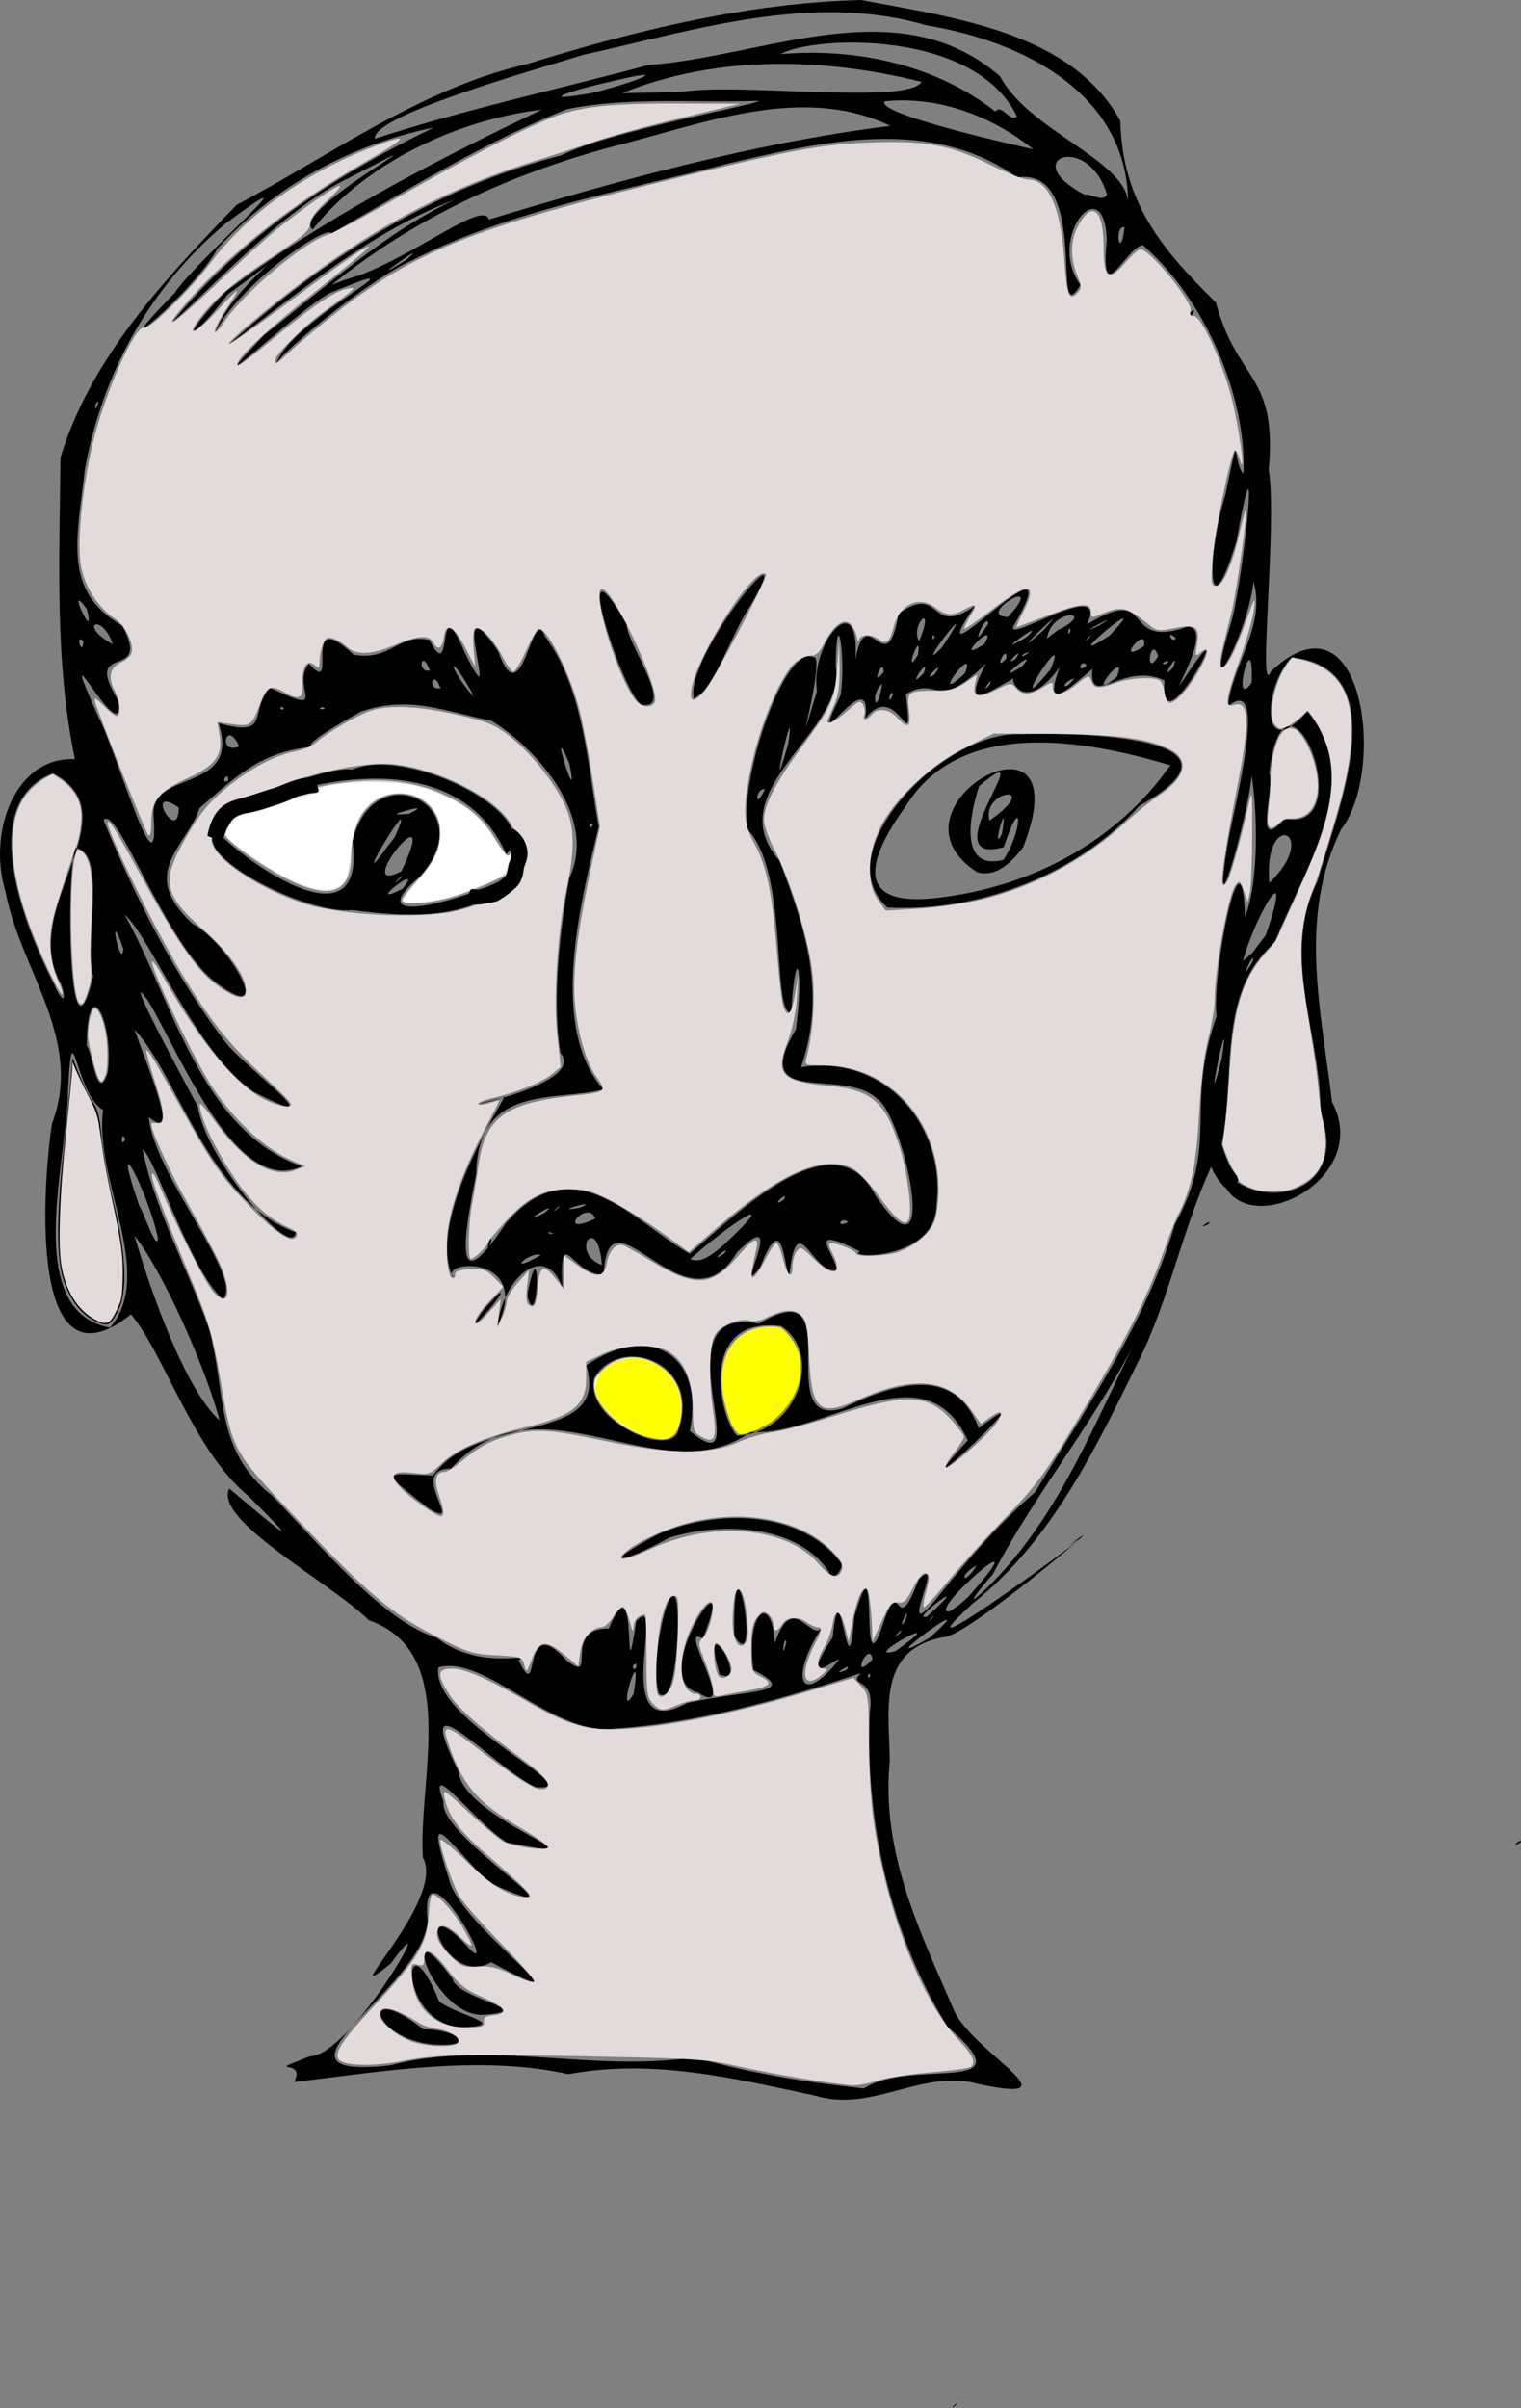 <?xml version="1.0" encoding="UTF-8" standalone="no"?>
<svg
   xmlns:dc="http://purl.org/dc/elements/1.1/"
   xmlns:cc="http://creativecommons.org/ns#"
   xmlns:rdf="http://www.w3.org/1999/02/22-rdf-syntax-ns#"
   xmlns:svg="http://www.w3.org/2000/svg"
   xmlns="http://www.w3.org/2000/svg"
   xmlns:sodipodi="http://sodipodi.sourceforge.net/DTD/sodipodi-0.dtd"
   xmlns:inkscape="http://www.inkscape.org/namespaces/inkscape"
   version="1.1"
   id="svg574"
   width="1148.45"
   height="1817.856"
   viewBox="0 0 1148.45 1817.856"
   sodipodi:docname="miller.svg"
   inkscape:version="1.0 (4035a4fb49, 2020-05-01)">
  <rect x="0" y="0" width="1148.45" height="1817.856" fill="#808080" stroke="none"/>
  <defs
     id="defs578" />
  <sodipodi:namedview
     fit-margin-bottom="0"
     fit-margin-right="0"
     fit-margin-left="0"
     fit-margin-top="0"
     inkscape:document-rotation="0"
     pagecolor="#ffffff"
     bordercolor="#666666"
     borderopacity="1"
     objecttolerance="10"
     gridtolerance="10"
     guidetolerance="10"
     inkscape:pageopacity="0"
     inkscape:pageshadow="2"
     inkscape:window-width="1080"
     inkscape:window-height="1826"
     id="namedview576"
     showgrid="false"
     inkscape:zoom="0.59003612"
     inkscape:cx="440.98129"
     inkscape:cy="1007.3229"
     inkscape:window-x="-11"
     inkscape:window-y="-11"
     inkscape:window-maximized="1"
     inkscape:current-layer="g582" />
  <g
     transform="translate(-198.308,-232.403)"
     inkscape:groupmode="layer"
     inkscape:label="Image"
     id="g582">
    <path
       id="path586"
       style="fill:#000000;stroke-width:1.333"
       d="m 916.794,2050.258 c 4.506,-5.409 6.304,-3.682 0,0 z M 813.905,1814.429 c -60.361,-12.905 -122.085,-28.18 -186.468,-16.25 -66.771,-14.898 -141.85,-1.791 -207.039,5.916 10.047,-18.984 -25.667,-4.63 11.792,-19.393 32.036,-0.361 103.229,-127.709 61.163,-70.025 -46.029,37.359 42.343,-48.017 24.239,-79.984 -3.682,-59.463 28.423,-155.11 -40.798,-179.189 -28.616,-28.463 -117.284,-75.103 -105.4,-99.437 32.813,27.553 61.99,52.813 14.733,5.927 -41.989,-34.454 -63.651,-107.427 -88.9,-137.388 -78.032,62.401 -66.655,-97.445 -59.753,-143.625 24.398,-64.351 -23.89,-115.936 -35.102,-175.855 -13.445,-44.212 7.081,-101.622 52.494,-99.671 -15.562,-74.774 -11.498,-152.069 -10.901,-227.715 23.05,-75.647 79.348,-135.399 133.045,-190.666 71.894,-37.937 138.779,-87.751 219.784,-106.47 81.657,-25.276 165.93,-45.97 251.683,-48.202 69.49,13.251 159.203,24.129 195.744,91.306 1.607,61.039 30.609,96.224 72.129,136.95 16.572,61.142 46.456,53.111 39.925,126.345 6.675,40.031 -8.715,176.367 1.75,152.144 70.188,-65.85 87.325,75.43 52.866,119.426 -32.541,66.269 -14.993,136.495 -6.827,205.588 33.733,64.195 -81.694,113.557 -85.087,46.694 22.299,37.998 100.468,27.413 76.374,-38.99 0.59,-58.222 -30.482,-117.771 -2.224,-174.204 13.605,-50.02 61.351,-160.628 -19.543,-169.047 -21.872,22.553 -23.979,81.435 11.811,40.779 44.831,52.344 -4.29,122.203 -24.582,174.442 -44.347,39.133 -28.809,98.99 -40.474,154.203 -25.871,48.306 -36.163,105.46 -58.679,154.243 -33.984,69.102 -67.215,141.677 -129.179,190.873 -73.562,67.006 122.68,-77.664 72.858,-43.788 45.656,-35.655 -67.479,61.201 -91.843,68.456 -53.724,8.23 -43.706,55.099 -43.357,93.973 -6.78,69.789 23.387,129.875 49.345,190.086 16.867,31.816 92.229,69.462 17.974,53.803 -42.412,-12.221 -80.093,21.869 -123.555,8.743 z m 36.621,-5.48 c 36.384,-23.434 125.461,6.591 63.204,-46.55 -43.683,-71.143 -62.216,-154.446 -58.667,-237.708 4.446,-27.639 -17.207,-18.392 -6.851,-29.278 -60.459,20.36 -125.949,38.166 -187.741,42.041 -45.614,4.441 -96.354,-56.129 -131.093,-46.359 -7.027,40.139 117.917,94.505 73.176,90.312 -33.961,-16.567 -95.569,-87.737 -58.158,-12.044 3.889,37.786 122.532,71.278 36.662,53.865 -23.544,-14.225 -61.626,-66.644 -47.844,-30.901 -4.748,27.258 120.358,99.346 34.602,61.361 -29.264,-27.333 -50.904,-65.38 -30.622,-3.122 8.149,36.593 117.126,108.986 32.13,63.118 -36.376,20.252 -61.517,-61.427 -15.532,-9.081 20.343,19.322 -38.612,-85.624 -32.639,-23.031 -1.034,51.021 -136.258,121.65 -28.385,109.953 76.019,-19.687 151.836,5.64 230.169,-6.143 41.769,12.265 85.944,19.106 127.589,23.566 z m -324.398,-33.106 c -48.547,-4.41 -56.152,-49.658 -8,-11.379 20.72,-1.193 44.621,13.326 8,11.379 z m 19.878,-13.058 c -47.925,-3.586 -43.966,-88.421 -16.17,-19.772 10.861,10.127 56.636,18.46 16.17,19.772 z m 16.58,-9.412 c -38.284,0.75 -64.517,-85.371 -22.567,-27.123 3.341,15.407 67.415,24.206 22.567,27.123 z m 154.247,-235.332 c 46.82,-10.389 86.167,-6.669 50.377,-25.003 -6.139,-46.687 14.535,-57.559 16.092,-20.162 13.78,-41.621 28.228,1.692 36.157,-12.666 -22.615,34.061 -18.836,57.362 4.14,34.516 28.344,-30.55 -30.835,26.029 3.435,-26.335 6,-60.355 11.439,51.339 16.331,-15.629 20.247,-70.177 2.336,64.459 22.122,4.205 13.215,-39.323 8.369,16.353 26.568,-32.399 21.776,-21.727 -19.981,55.533 14.739,12.881 25.318,-31.53 45.942,-54.976 73.193,-78.769 39.335,-65.285 83.74,-127.749 105.406,-201.995 34.083,-61.608 7.065,-87.489 31.505,-157.199 -3.956,-28.821 19.201,-152.096 21.489,-74.725 11.187,-29.508 8.967,-81.346 5.041,-106.766 -3.232,32.477 -32.236,134.691 -17.367,47.162 5.759,-29.39 29.991,-125.349 -0.712,-99.412 3.979,-32.983 28.968,-61.179 19.454,-94.255 -4.3,39.232 -40.175,106.079 -16.778,30.416 9.742,-35.235 22.271,-163.721 3.954,-61.268 -21.804,72.103 -23.174,13.571 -8.179,-35.645 11.416,-54.859 4.459,-24.735 13.406,-14.91 2.66,-58.046 -29.107,-131.803 -75.978,-172.656 -12.769,1.429 -32.503,50.51 -27.227,-3.748 -1.825,-54.57 -46.103,-1.632 -19.874,33.773 -23.317,39.259 8.589,-89.487 -47.818,-81.138 -64.921,-46.107 -145.347,-27.561 -216.849,-10.762 -80.876,21.146 -165.716,35.436 -240.503,73.617 -33.15,15.046 -95.168,66.716 -101.944,77.531 11.012,-33.475 123.34,-86.95 40.608,-53.218 -24.133,12.202 -107.997,93.026 -49.855,31.802 46.383,-36.017 90.133,-76.71 143.843,-102.15 -63.844,24.444 -116.492,69.315 -170.765,109.628 71.712,-65.207 156.275,-118.877 251.282,-143.01 35.668,-18.281 148.699,-38.401 149.204,-41.261 -47.931,1.697 -97.952,-3.216 -144.756,6.28 -62.227,24.666 -119.902,60.652 -177.979,93.893 -3.475,-7.696 -71.946,40.402 -87.965,75.431 11.655,-36.201 74.797,-76.509 9.66,-29.508 -29.701,39.02 -37.456,34.723 -1.461,-2.101 73.415,-55.086 155.841,-97.687 238.505,-137.277 -63.967,7.593 -133.075,40.241 -172.96,90.453 -18.342,-14.805 122.588,-88.266 27.809,-39.127 -49.868,23.228 -106.901,86.598 -133.962,109.309 52.111,-64.509 123.307,-111.346 197.616,-147.152 -62.851,12.861 -119.647,43.734 -163.23,91.257 -16.881,32.016 -93.265,95.474 -32.428,33.684 15.811,-24.691 115.297,-109.638 38.079,-52.152 -56.913,47.917 -92.311,112.168 -105.769,184.431 -6.427,55.24 -16.62,93.267 28.186,118.847 23.194,43.759 -32.093,9.94 -2.625,57.125 4.065,40.499 -51.888,-70.315 -15.529,11.491 12.757,23.31 46.636,141.529 41.738,74.673 -2.532,-35.332 66.277,-16.564 49.145,-69.703 40.231,11.198 22.439,-8.76 38.838,-26.799 46.711,22.552 14.887,-0.404 29.371,-18.173 23.623,27.113 -7.852,-45.642 33.811,-6.676 27.791,4.985 33.821,-16.391 57.083,-11.162 19.036,36.893 4.063,-43.567 26.621,9.224 30.963,62.85 -15.98,-62.034 25.412,-0.547 18.034,50.968 25.627,-37.157 35.11,-11.683 29.993,39.885 32.659,101.251 40.735,144.006 -14.786,60.47 -37.346,151.98 3.561,198.305 -36.861,9.374 -94.899,-4.417 -96.107,63.868 -8.906,45.116 -18.687,99.33 22.075,37.604 50.831,-60.528 98.284,-0.546 139.141,22.55 34.263,-28.652 109.327,-104.882 140.099,-44.207 50.997,74.231 21.189,-60.586 1.624,-72.645 -25.743,-24.703 -97.35,7.548 -61.561,-52.443 6.063,-41.519 0.221,-72.146 -3.584,-12.282 -15.2,-1.672 -1.391,-105.141 -32.581,-138.459 -7.538,-35.661 28.225,-145.052 51.213,-129.575 4.035,14.721 -19.052,91.022 0.897,24.934 -5.575,-35.833 32.566,-81.181 29.085,-24.093 8.711,-46.107 23.663,20.099 32.502,-34.45 33.57,-23.593 22.35,18.933 57.8,-5.961 -48.338,70.672 74.904,-65.369 30.443,13.012 -15.556,21.692 72.515,-37.957 54.072,1.037 52.739,-31.98 24.299,19.671 75.58,1.876 24.576,-0.77 -26.079,74.935 4.164,29.655 33.433,-47.523 -25.788,66.131 -21.208,10.862 -30.689,-15.031 -57.28,22.284 -54.439,-8.756 -18.919,15.674 -37.618,33.771 -24.719,-1.349 -27.78,38.46 -40.157,5.84 -33.168,7.481 -20.895,11.614 -42.045,26.987 -22.521,-10.074 -39.44,38.07 -34.622,8.173 -60.492,22.923 6.668,54.224 -6.381,-13.053 -30.545,18.47 5.781,-46.748 -46.783,40.396 -18.672,-17.642 4.184,-28.287 -3.016,-72.304 -3.742,-22.284 8.828,49.93 -89.467,93.594 -42.458,147.2 19.789,51.727 35.582,99.871 16.275,155.88 65.188,-9.851 109.317,46.031 102.279,103.47 0.034,43.113 -69.933,41.026 -57.691,35.649 -43.307,-21.741 -18.037,2.004 -17.718,14.248 -18.502,3.426 -29.619,-49.103 -35.651,3.061 -4.531,-3.913 -4.13,-51.379 -21.981,-5.566 -22.25,29.375 22.964,-51.6 -17.7,-10.891 -38.516,64.444 -97.454,-55.419 -100.488,16.641 -23.59,1.325 -33.387,-40.517 -31.276,9.417 -13.751,-35.504 -45.416,-5.331 -48.931,29.426 26.095,-54.824 -44.925,-50.069 -33.417,-36.334 -23.097,-45.843 47.962,-148.082 37.53,-135.963 -64.009,14.375 66.117,-8.189 43.386,-33.82 -6.704,-43.65 0.338,-96.418 6.656,-131.832 23.123,-49.142 -30.465,-102.566 -59.257,-119.271 -33.044,-6.043 -60.691,-19.529 -98.094,-6.617 -19.844,10.931 -44.383,25.768 -36.27,26.443 -37.877,3.791 -55.625,20.141 -85.509,46.434 -9.737,29.365 -47.138,48.508 -5.212,87.338 27.465,14.238 64.929,80.313 16.636,43.542 -37.96,-29.5 -73.301,-134.19 -83.897,-121.891 23.036,56.499 53.761,118.173 93.176,169.187 18.277,21.177 83.16,68.383 20.605,36.164 -43.595,-28.695 -77.955,-116.376 -97.771,-133.946 36.47,65.883 57.015,162.172 133.604,190.034 -48.78,22.836 -90.533,-81.888 -115.521,-124.291 -27.488,-38.868 48.057,99.077 37.063,79.151 6.352,41.044 71.9,116.825 73.895,94.824 -65.352,-22.933 -90.021,-120.337 -121.769,-152.966 12.112,33.958 34.394,85.725 10.877,66.086 3.531,42.883 72.47,121.998 55.867,137.52 -25.039,-22.395 -50.997,-106.625 -60.514,-113.294 8.528,47.995 49.674,121.593 52.714,147.055 9.301,38.693 3.411,82.2 45.048,114.397 36.997,38.086 83.619,94.811 124.124,107.305 33.014,25.405 72.118,10.543 62.075,16.939 16.902,36.758 0.931,-39.172 36.24,0.306 24.19,19.043 -4.391,-24.631 31.752,-24.164 23.377,-55.828 10.156,62.845 20.737,-5.537 24.325,-25.439 -22.096,94.842 38.116,61.816 z m -20.879,-6.828 c -9.551,-27.865 16.555,-123.633 13.971,-42.425 -1.007,9.991 -2.864,49.507 -13.971,42.425 z m 29.361,-1.181 c -40.809,-9.498 33.758,-116.069 3.651,-40.501 -20.73,-13.393 28.635,61.475 -3.651,40.501 z m 16.358,-13.612 c -16.18,-55.809 24.584,10.588 0,0 z m 11.024,-29.278 c -1.293,-94.032 21.371,35.218 0,0 z m 71.443,-48.324 c -24.424,-36.101 -81.425,-37.654 -120.679,-25.551 -35.921,20.062 -53.988,21.362 -8.225,-2.68 43.417,-18.926 106.591,-18.659 137.215,20.473 5.17,3.988 -6.719,18.133 -8.311,7.758 z M 522.01,1371.095 c -40.278,-31.134 -31.214,-25.872 3.389,-24.836 33.498,-48.265 134.254,-22.021 115.559,-83.202 48.048,-32.629 89.5,-8.641 78.248,49.59 54.396,45.027 -26.846,-96.828 52.155,-81.03 70.449,-42.117 7.798,79.927 62.813,64.117 35.415,-17.182 84.43,-35.555 103.11,14.822 61.165,-46.964 -69.702,76.004 -8.215,9.161 -32.821,-71.144 -107.694,-2.814 -163.915,-6.306 -68.97,48.801 -158.768,-46.949 -226.361,27.611 -34.079,0.254 12.186,47.69 -16.783,30.073 z m 232.748,-54.943 c 45.392,-1.626 66.003,-61.263 33.302,-82.758 -62.981,-7.91 -46.858,68.761 -33.302,82.758 z m -45.124,-1.724 c 20.756,-52.101 -41.859,-76.443 -62.648,-41.827 -7.72,30.719 52.993,59.138 62.648,41.827 z m -146.174,-93.457 10.95,-11.695 c 11.529,-7.819 -32.839,42.76 -10.95,11.695 z m 33.333,-12.917 c 10.476,-52.511 7.813,32.108 0,3.623 z M 464.127,919.383 c -34.497,3.644 -122.126,-41.287 -102.905,-60 26.493,27.164 113.522,87.289 103.291,8.298 15.531,-67.525 99.412,-26.521 50.446,26.749 -59.208,50.135 83.619,2.268 78.531,-10.688 -26.332,45.19 -84.676,41.438 -129.362,35.641 z m 38.161,-16.1 c 18.392,-22.678 -31.802,16.581 0,0 z m -2.161,-7.188 c 6.821,-9.536 -9.95,9.697 0,0 z m 1.269,-6.035 c 32.001,-67.163 -39.706,20.709 0,0 z m -5.152,-25.485 c 22.143,-48.6 -38.631,52.866 -5.369,6.886 z m -18.31,-2.176 c 43.986,-56.176 5.196,31.49 -7.855,18.363 l 3.307,-8.144 z m 29.228,-15.637 c 26.208,-13.166 -40.88,10.073 -9.144,0.581 z m 361.195,70.707 c -46.756,-41.686 41.982,-133.393 100.364,-130.777 45.945,-1.586 183.017,1.856 89.97,53.97 -46.672,51.867 -121.2,80.524 -190.335,76.807 z m 43.417,-8.022 c 67.92,-9.108 130.547,-42.815 170.215,-99.352 -64.121,-19.173 -158.605,-36.583 -200.106,31.411 -29.962,41.275 -39.618,78.236 29.891,67.941 z m 24.352,-18.613 c -77.212,-49.627 80.854,-136.682 34.745,-18.945 -7.994,10.562 -19.826,23.237 -34.745,18.945 z m 19.849,-9.348 c 14.845,-22.558 14.667,-53.133 0.179,-9.559 -56.913,15.636 31.549,-88.729 -18.565,-46.069 -6.12,18.243 -16.828,64.485 18.386,55.628 z m -1.243,-19.391 c 5.99,-34.572 -8.756,17.275 0,0 z m -9.222,-10.232 c 41.147,-29.277 -6.731,-23.082 0,0 z m -364.97,25.232 c -34.724,-77.794 -135.596,-61.526 -199.518,-34.481 -66.722,25.236 55.42,-33.621 83.224,-29.232 42.719,-18.589 148.141,35.991 116.294,63.712 z M 683.058,764.455 c -13.731,-4.899 -56.909,-139.09 -11.556,-61.026 -1.061,12.787 37.005,64.734 11.556,61.026 z m 39.069,-4.907 c -6.509,-33.498 83.163,-139.558 42.676,-69.66 -13.799,19.235 -26.948,63.914 -42.676,69.66 z M 1096.794,468.762 c 6.25,-7.585 1.03,6.531 0,0 z M 676.794,1510.929 c 7.225,-46.941 -14.472,24.788 0,0 z m 178.667,-13.5 c -1.612,-4.875 -3.289,4.75 0,0 z m -17.922,-4.624 c 5.832,-7.004 -15.025,6.843 0,0 z m -158.935,-4.62 c -6.126,2.196 1.135,8.247 0,0 z m 178.456,-3.141 c -2.008,-15.73 -17.925,18.801 0,0 z m 17.14,-6.084 c 49.118,-34.616 -28.756,7.566 0,0 z m -82.17,-6.865 c -1.572,-7.665 -4.351,17.883 0,0 z m 108.098,-3.362 c 47.697,-42.319 -52.583,30.842 0,0 z m -22.615,-3.362 c 5.375,-8.221 -9.19,8.428 0,0 z m 4.691,-10.145 c 4.283,-15.625 -8.378,12.985 0,0 z m 16.168,-2.634 c 39.919,-36.117 -15.912,5.356 0,0 z m 3.926,1.169 c 4.331,-6.627 -7.585,8.418 0,0 z m 26.932,-15.667 c 59.115,-66.681 -33.29,13.159 -13.973,10.789 l 7.186,-4.87 z m 14.123,-6.822 c 56.141,-54.673 83.008,-129.438 118.029,-197.845 -31.7,66.506 -79.786,123.025 -113.523,187.571 -2.327,2.165 -27.927,32.536 -4.507,10.273 z m -7.623,-17.178 c -14.277,7.723 -10.322,16.707 0,0 z M 364.206,1304.714 c -12.513,-45.297 -44.322,-114.466 -64.441,-139.68 13.138,44.967 39.042,117.091 64.441,139.68 z m -82.757,-70.087 c 34.785,-41.034 -12.292,-111.264 -5.306,-164.352 -21.526,-12.292 -23.097,-80.603 -26.512,-14.084 -0.109,50.783 -35.098,166.295 31.818,178.436 z m 371.344,-47.258 c -3.032,-40.653 -25.253,-9.672 0,0 z m -46,-7.601 c -9.327,-3.064 -27.837,16.035 0,0 z m 136.719,-6.454 c 51.014,-47.496 2.052,-14.333 -24.052,9.621 9.036,3.718 17.868,-4.852 24.052,-9.621 z m 1.338,5.67 c 7.385,-9.075 -13.989,8.505 0,0 z m -175.675,-9.177 c 0.835,-10.341 -6.092,14.159 0,0 z M 317.577,1167.095 c -7.403,-35.301 -37.246,-91.695 -14.083,-24.39 1.723,1.07 13.59,35.876 14.083,24.39 z m 298.217,-3.883 c -7.342,-2.164 -1.333,2.334 0,0 z m 223,-8.45 c -6.54,-4.361 -9.199,5.554 0,0 z m -191,-2.466 c -5.988,-15.65 -31.085,14.876 0,0 z m -38.333,-4.381 c 14.764,-12.086 -25.625,12.664 0,0 z m 10.17,-3.485 c 4.978,-6.088 -8.98,7.244 0,0 z m 16.497,-0.333 c 17.79,-7.846 -25.385,4.669 0,0 z m 154.027,-6.032 c 4.421,-8.795 -12.035,7.905 0,0 z m -497.36,-45.222 c -2.369,-9.05 -4.122,7.208 0,0 z m -13.164,-50.831 c 5.088,-37.643 -15.454,-78.724 -15.83,-20.25 4.615,5.107 7.735,44.478 15.83,20.25 z m 841.17,-10.312 c 8.089,-53.71 -15.762,60.578 0,0 z M 268.621,969.404 c -6.779,-27.185 10.75,-92.184 -13.003,-96.975 -7.549,10.529 -6.331,178.406 13.003,96.975 z m -24.006,6.228 c -33.781,-57.623 55.265,-127.764 -6.489,-159.488 -58.905,23.336 -20.461,117.412 1.335,159.882 1.84,5.817 11.037,19.147 5.155,-0.395 z M 1144.042,958.531 c 3.669,-12.977 -12.864,21.021 0,0 z m 10.063,-20.328 c 22.062,-64.964 -8.271,-14.738 -17.312,19.779 l 7.262,-6.474 z m -862.648,10.55 c -12.86,-37.036 -1.64,17.613 0,0 z M 1156.708,898.93 c 39.623,-38.264 -4.658,-56.885 0,0 z m 11.608,-48.496 c 58.893,11.442 -0.11,-134.725 -11.629,-34.491 4.387,11.386 -12.82,62.435 11.629,34.491 z m -522.189,4.171 c -4.627,-2.299 -2.2,6.225 0,0 z m -312.851,-12.603 c -27.379,-18.665 0.106,29.033 0,0 z m 442.586,-13.573 c -6.771,-2.543 -8.533,17.607 0,0 z m -405.383,-6.464 c 1.177,-9.075 -6.961,2.691 0,0 z M 628.239,808.755 c -17.574,-41.194 8.423,42.3 0,0 z m 165.21,-14.808 c 6.859,-46.1 -17.357,61.233 0,0 z m -414.519,1.928 c -10.003,-21.881 -16.49,6.88 0,0 z m 33.864,-28.367 c -3.111,-4.58 -3.841,2.541 0,0 z m 30.667,0.064 c -0.608,-3.58 -7.885,1.195 0,0 z m 420.986,-18.935 c -9.53,6.847 -4.614,27.798 0,0 z m 8.305,7.629 c -2.331,-4.748 -5.258,12.005 0,0 z m -318.537,-1.837 c -18.665,-32.781 -17.4,-17.537 1.751,3.922 z m 589.173,-6.667 c 1.879,-48.146 -16.342,23.024 0,0 z m -612.458,4.115 c -5.871,-15.821 -10.631,2.402 0,0 z m 460.688,-14.314 c 16.089,-38.821 -37.758,45.999 0,0 z m -46.156,11.866 c 4.231,-9.568 -8.835,9.848 0,0 z m 64.134,-4.977 c -10.665,3.066 -8.901,11.66 0,0 z m -82.606,-3.847 c 9.513,-25.434 -29.626,27.485 0,0 z m 114.677,2.754 c 9.129,-24.063 -26.455,21.487 0,0 z m -145.82,-2.934 c 5.643,-15.871 -15.476,16.52 0,0 z m -30.306,-0.573 c -0.218,-13.146 -10.6,13.546 0,0 z m 38.18,1.911 c 10.682,-14.857 -11.262,7.111 0,0 z m -380.836,-3.142 c -6.212,-17.408 -10.233,2.012 0,0 z m 447.108,-3.238 c 15.436,-17.789 -27.008,17.444 0,0 z m 114.104,0.779 c 6.343,-16.438 -12.09,13.988 0,0 z m -65.299,-1.399 c -4.595,-6.345 -7.955,7.611 0,0 z m 61.454,-3.657 c -9.555,2.95 0.836,3.958 0,0 z m -122.081,-1.751 c 0.548,-11.844 -10.651,12.049 0,0 z m 114.606,-1.627 c -5.605,-17.424 -10.76,18.188 0,0 z m -181.277,-1.1 c 3.153,-22.446 -12.151,20.3 0,0 z m 73.525,3.261 c 8.391,-12.127 -10.905,7.212 0,0 z m -55.371,-8.856 c 33.215,-50.411 -25.95,26.592 0,0 z m 65.809,3.636 c -6.982,1.185 -7.296,6.407 0,0 z m 86.6,-4.479 c 3.09,-17.886 -23.532,15.622 0,0 z m -120.331,-1.68 c 11.587,-21.23 -27.196,17.411 0,0 z m -680.491,-1.845 c -6.369,-7.331 -1.074,12.758 0,0 z m 774.812,-4.473 c 38.644,-40.309 -45.571,29.967 0,0 z m -752.59,6.516 c -8.362,-24.615 -27.001,-14.623 0,0 z m 690.063,-5.47 c 17.935,-16.902 -31.727,19.211 0,0 z m -81.228,3.17 c 13.013,-31.384 -7.284,-12.185 0,0 z m 93.215,-7.646 c 28.469,-30.713 -35.009,30.991 0,0 z m 35.454,5 c 4.978,-6.088 -8.98,7.244 0,0 z m 65.163,0.333 c -8.421,-7.487 -2.279,5.6 0,0 z m -182,-0.667 c -1.612,-4.875 -3.288,4.75 0,0 z m 92.926,-5.337 c 30.512,-14.779 -4.631,-17.156 -8.248,6.273 z m -52.549,-4.821 c -0.713,-10.53 -16.779,26.337 0,0 z m 62.105,5.492 c -1.154,-7.043 -3.165,6.996 0,0 z m 21.614,-4.127 c 21.565,-13.325 -23.224,10.914 0,0 z M 263.865,692.26 c -17.387,-24.212 7.58,29.227 0,0 z m 695.453,5.908 c 31.629,-34.279 -26.041,-0.867 0,0 z M 272.68,535.429 c -3.762,0.579 -2.773,11.565 0,0 z M 469.93,440.131 c 44.332,-16.743 93.789,-56.722 97.53,-42.019 99.335,-29.922 199.857,-57.737 303.086,-70.684 -67.203,-32.24 -142.941,-0.923 -210.586,15.874 -76.774,20.75 -148.951,53.699 -211.167,104.143 l 9,-3.438 z m 35.53,-11.963 c 21.584,-18.23 -39.916,25.712 0,0 z m 541.941,-24.264 c -8.578,-1.448 -3.132,27.519 0,0 z m 2.725,-19.915 c -1.687,-82.102 -80.75,-120.737 -152,-132.388 -86.416,-25.432 -175.096,3.622 -259.59,22.269 -44.749,13.651 -159.712,46.386 -157.14,63.268 67.653,-22.119 137.773,-37.192 206.743,-55.697 87.265,-6.129 188.405,-57.98 265.179,8.468 21.914,41.058 92.252,62.159 96.808,94.081 z m -16.012,-4.894 c -14.338,-47.386 -68.658,-26.751 -16.733,0.376 3.058,-1.582 14.343,6.239 16.733,-0.376 z m -55.569,-33.953 c -30.904,-24.883 -71.381,-40.48 -112.225,-36.272 -7.657,9.998 109,35.306 112.225,36.272 z m -12.418,-24.884 c -31.717,-65.903 -153.979,-60.986 -178.269,-47.015 61.674,-5.123 119.687,10.204 162.063,43.373 4.558,-6.307 11.595,8.929 16.206,3.641 z M 644.794,302.717 c 33.589,-8.09 66,-21.39 11.866,-8.045 -22.942,4.863 -58.031,16.027 -11.866,8.045 z m 78,-2.098 c 48.924,-3.888 161.457,9.935 171.409,-6.391 -73.552,-18.428 -154.939,-20.436 -226.075,8.485 18.226,-0.485 36.521,-0.038 54.667,-2.094 z M 1342.238,1625.051 c 5.706,-6.255 6.339,-1.061 0,0 z m -236.111,-466.862 c 7.296,-6.407 6.983,-1.185 0,0 z" />
    <path
       style="fill:#e3dbdb;stroke-width:2.397"
       d="m 841.04,1806.552 c -18.332,-1.668 -59.978,-8.635 -83.889,-14.034 -23.696,-5.351 -33.644,-6.104 -98.27,-7.445 -108.894,-2.26 -131.57,-1.835 -155.333,2.91 -23.053,4.603 -46.396,4.028 -49.642,-1.223 -3.18,-5.145 3.023,-14.422 26.649,-39.853 33.874,-36.462 40.243,-47.161 41.493,-69.701 0.388,-6.987 1.414,-13.412 2.281,-14.279 2.514,-2.514 15.765,11.376 23.316,24.439 9.175,15.872 8.765,17.551 -1.784,7.306 -10.657,-10.35 -17.609,-11.23 -17.609,-2.23 0,4.118 3.275,9.55 9.53,15.804 8.886,8.886 10.32,9.474 21.224,8.706 9.127,-0.643 14.922,0.717 26.395,6.195 8.085,3.86 15.429,6.29 16.32,5.399 0.891,-0.891 -10.197,-13.756 -24.64,-28.59 -14.443,-14.834 -28.612,-30.826 -31.488,-35.538 -5.238,-8.583 -14.855,-36.257 -14.913,-42.911 -0.017,-1.948 8.867,5.182 19.743,15.844 19.341,18.962 33.349,27.317 45.588,27.19 5.894,-0.061 1.076,-5.134 -32.674,-34.4 -18.025,-15.63 -26.595,-27.303 -29.17,-39.73 -1.698,-8.193 -1.52,-8.093 18.356,10.41 11.039,10.275 22.768,20.089 26.065,21.808 7.982,4.161 33.553,7.338 33.553,4.168 0,-1.32 -9.752,-8.124 -21.671,-15.12 -32.998,-19.369 -44.271,-33.202 -55.024,-67.52 -3.031,-9.672 1.874,-8.53 18.362,4.277 29.79,23.139 47.324,34.671 52.717,34.671 10.256,0 6.111,-7.934 -10.622,-20.33 -33.821,-25.056 -51.737,-40.786 -58.376,-51.254 -9.637,-15.196 -9.172,-19.495 2.11,-19.493 9.696,0 26.47,7.356 56.925,24.956 28.596,16.526 42.257,20.971 64.015,20.829 34.226,-0.224 89.901,-11.05 150.12,-29.192 l 31.976,-9.633 5.774,6.23 c 5.551,5.99 5.776,7.588 5.818,41.46 0.024,19.376 1.634,46.414 3.577,60.084 9.564,67.287 35.942,135.58 63.712,164.95 11.645,12.316 14.17,18.146 9.19,21.224 -1.415,0.874 -15.166,2.644 -30.56,3.932 -15.393,1.288 -33.38,4.142 -39.972,6.341 -6.591,2.199 -15.22,3.704 -19.175,3.345 z m -296.982,-32.066 c 2.331,-3.771 -5.251,-8.878 -15.621,-10.521 -4.714,-0.747 -10.19,-2.367 -12.167,-3.601 -20.186,-12.593 -31.159,-15.124 -31.159,-7.189 0,5.931 13.885,17.211 25.714,20.89 11.828,3.679 31.068,3.922 33.233,0.42 z m 19.654,-15.815 c -0.531,-3.164 1.209,-4.379 7.085,-4.946 12.211,-1.177 9.232,-6.306 -7.89,-13.583 -12.934,-5.497 -17.575,-9.128 -26.505,-20.733 -11.517,-14.967 -17.736,-17.878 -17.736,-8.301 0,4.715 -0.937,5.523 -5.134,4.425 -4.868,-1.273 -5.072,-0.693 -3.93,11.189 2.162,22.498 17.52,36.142 40.682,36.142 12.129,0 14.032,-0.594 13.427,-4.194 z"
       id="path598" />
    <path
       style="fill:#e3dbdb;stroke-width:2.397"
       d="m 691.238,1518.389 c -4.302,-4.302 -4.794,-7.989 -4.794,-35.952 0,-17.137 -0.451,-31.159 -1.002,-31.159 -4.82,0 -8.618,4 -8.778,9.245 -0.141,4.647 -0.94,3.461 -2.996,-4.451 -1.542,-5.932 -3.859,-10.786 -5.15,-10.786 -1.291,0 -4.527,3.464 -7.19,7.697 -2.664,4.234 -6.611,7.739 -8.772,7.79 -7.662,0.18 -14.779,8.6 -16.232,19.204 l -1.411,10.291 -10.555,-8.828 c -13.736,-11.488 -19.246,-10.725 -24.504,3.393 -3.838,10.304 -4.089,10.504 -5.638,4.485 -1.554,-6.038 -2.437,-6.344 -21.208,-7.353 -18.153,-0.976 -21.538,-2.053 -46.238,-14.716 -33.295,-17.07 -50.084,-31.286 -104.276,-88.296 -48.98,-51.527 -48.529,-50.7 -58.037,-106.438 -5.016,-29.403 -8.452,-41.707 -18.411,-65.913 -24.775,-60.219 -33.771,-84.136 -33.048,-87.854 0.407,-2.094 3.329,2.57 6.493,10.365 10.473,25.802 33.706,71.588 39.795,78.426 12.173,13.67 14.637,-0.982 3.953,-23.508 -3.751,-7.91 -14.087,-27.166 -22.969,-42.792 -13.269,-23.346 -27.73,-54.86 -27.73,-60.431 0,-0.687 1.887,-0.932 4.194,-0.544 6.699,1.125 6.277,-7.332 -1.585,-31.779 -3.968,-12.339 -6.841,-22.808 -6.384,-23.264 1.066,-1.066 6.417,7.834 27.694,46.064 21.982,39.496 28.222,48.471 48.672,70 17.564,18.49 31.146,28.515 35.221,25.996 4.079,-2.521 2.771,-5.102 -4.151,-8.193 -13.688,-6.113 -25.005,-15.806 -36.396,-31.172 -13.414,-18.094 -27.685,-45.362 -30.216,-57.734 -1.539,-7.52 -0.189,-6.331 13.029,11.473 21.211,28.571 42.173,40.626 59.001,33.931 l 7.166,-2.851 -8.335,-3.53 c -21.5,-9.105 -43.278,-28.83 -61.609,-55.801 -12.771,-18.789 -48.089,-92.488 -45.543,-95.034 0.618,-0.618 4.657,5.143 8.976,12.801 27.2,48.228 55.635,82.121 77.046,91.839 10.957,4.973 18.679,6.095 18.679,2.715 0,-1.133 -9.847,-11.061 -21.883,-22.061 -24.381,-22.283 -40.089,-42.175 -61.392,-77.743 -21.499,-35.894 -57.679,-110.312 -54.956,-113.036 1.44,-1.44 6.815,7.388 28.111,46.169 30.023,54.672 44.276,73.145 64.507,83.607 9.287,4.802 12.951,2.711 11.137,-6.358 -2.117,-10.586 -14.104,-26.499 -31.608,-41.962 -30.375,-26.834 -32.204,-36.804 -12.889,-70.27 9.871,-17.103 16.448,-25.214 29.047,-35.819 18.188,-15.31 37.46,-25.672 53.226,-28.617 5.775,-1.079 12.708,-4.013 15.407,-6.52 7.14,-6.633 30.116,-20.164 40.576,-23.897 13.914,-4.965 36.719,-4.03 66.124,2.709 23.318,5.344 28.5,7.474 39.974,16.428 17.182,13.408 36.716,38.718 43.206,55.982 5.783,15.383 5.526,31.509 -0.983,61.665 -6.354,29.437 -9.505,81.491 -6.546,108.113 l 2.636,23.712 -6.573,5.411 c -7.304,6.012 -26.759,13.897 -44.253,17.935 -6.3,1.454 -11.455,3.462 -11.455,4.462 0,1 3.498,0.815 7.774,-0.412 4.276,-1.226 7.969,-2.229 8.207,-2.229 0.238,0 -4.936,10.199 -11.498,22.664 -16.004,30.399 -26.147,59.002 -27.764,78.29 -1.449,17.279 0.577,33.268 4.215,33.268 1.259,0 2.019,-1.348 1.689,-2.996 -0.397,-1.985 3.259,-3.243 10.837,-3.729 9.955,-0.638 12.345,0.176 18.456,6.287 l 7.02,7.02 -10.666,11.132 c -5.866,6.122 -10.622,13 -10.568,15.284 0.069,2.916 2.953,0.995 9.682,-6.449 l 9.584,-10.601 -1.31,10.601 -1.31,10.601 3.504,-7.191 c 1.927,-3.955 3.553,-9.438 3.612,-12.184 0.059,-2.746 3.884,-9.218 8.498,-14.381 l 8.39,-9.387 -1.468,12.276 c -0.989,8.267 -0.546,12.846 1.356,14.022 4.337,2.68 5.613,-0.01 6.8,-14.317 1.283,-15.469 4.519,-16.763 13.482,-5.39 l 6.139,7.79 0.027,-12.791 0.027,-12.791 10.059,7.398 c 13.725,10.093 20.11,9.829 22.125,-0.914 1.913,-10.197 7.271,-15.997 12.825,-13.881 2.269,0.864 12.456,6.625 22.638,12.802 31.107,18.871 44.208,18.056 62.981,-3.917 12.409,-14.525 16.922,-16.518 14.643,-6.466 -4.215,18.593 -4.578,22.898 -1.79,21.175 1.549,-0.957 5.511,-7.057 8.803,-13.555 3.293,-6.498 6.94,-11.815 8.104,-11.815 1.165,0 3.411,5.393 4.992,11.984 3.129,13.044 7.19,16.01 7.19,5.252 0,-3.703 1.4,-8.647 3.111,-10.988 2.878,-3.936 3.847,-3.52 12.901,5.534 14.749,14.749 22.577,12.094 13.887,-4.711 -2.632,-5.09 -2.848,-7.072 -0.769,-7.072 4.94,0 18.807,5.657 18.807,7.672 0,2.875 22.093,2.304 31.4,-0.812 12.14,-4.064 23.809,-13.661 27.576,-22.678 1.837,-4.398 3.341,-15.467 3.341,-24.598 0,-52.62 -37.401,-93.389 -85.966,-93.706 -14.641,-0.096 -15.2,-0.318 -13.796,-5.493 5.213,-19.209 6.945,-47.821 4.118,-68.029 -3.586,-25.633 -16.997,-68.181 -28.071,-89.054 -4.461,-8.408 -8.1,-18.703 -8.087,-22.878 0.034,-11.073 9.053,-28.517 28.088,-54.329 23.166,-31.413 25.333,-36.202 27.119,-59.921 l 1.534,-20.373 0.327,19.175 c 0.248,14.51 -0.826,21.716 -4.414,29.623 -2.608,5.747 -4.741,10.87 -4.741,11.385 0,3.207 6.755,-0.277 15.027,-7.75 8.479,-7.66 9.883,-8.21 11.876,-4.648 1.243,2.221 1.665,5.591 0.937,7.489 -1.736,4.524 1.918,4.43 5.716,-0.145 4.472,-5.388 12.844,-4.341 19.175,2.397 8.351,8.889 10.437,7.527 8.86,-5.788 -1.643,-13.875 -0.681,-14.585 19.764,-14.585 10.862,0 15.777,-1.307 22.779,-6.059 l 8.929,-6.059 -1.544,7.029 c -2.204,10.037 1.969,11.266 15.508,4.565 11.234,-5.56 11.826,-5.615 15.409,-1.431 4.798,5.603 10.265,5.489 19.951,-0.416 7.767,-4.736 7.79,-4.736 7.79,0.01 0,7.012 7.411,5.964 18.144,-2.565 8.92,-7.089 9.274,-7.166 11.038,-2.397 2.173,5.874 5.259,6.093 18.755,1.332 10.764,-3.798 28.07,-4.725 32.74,-1.753 1.529,0.973 3.147,4.918 3.595,8.767 0.449,3.849 2.147,7.435 3.775,7.97 3.951,1.297 15.45,-11.576 23.42,-26.22 6.692,-12.296 6.585,-17.009 -0.259,-11.329 -3.601,2.989 -3.809,2.412 -2.313,-6.438 2.247,-13.299 -0.967,-15.58 -17.21,-12.209 -11.52,2.391 -13.132,2.166 -19.175,-2.668 -17.85,-14.283 -20.348,-14.695 -39.553,-6.524 -3.232,1.375 -4.194,0.626 -4.194,-3.266 0,-7.37 -8.268,-6.555 -33.886,3.339 -11.947,4.614 -22.006,8.389 -22.353,8.389 -0.348,0 1.918,-5.036 5.034,-11.192 11.547,-22.808 4.33,-23.48 -23.404,-2.178 -11.022,8.466 -20.438,14.994 -20.925,14.507 -0.487,-0.487 1.483,-4.717 4.377,-9.4 5.679,-9.189 4.643,-10.27 -4.716,-4.92 -8.274,4.73 -13.782,4.414 -20.917,-1.198 -12.314,-9.686 -27.121,-3.573 -31.797,13.128 -3.713,13.261 -5.395,14.534 -12.792,9.687 -5.915,-3.876 -13.374,-2.795 -13.872,2.009 -0.156,1.507 -0.965,-0.381 -1.798,-4.195 -0.833,-3.814 -3.338,-8.083 -5.568,-9.487 -5.099,-3.21 -12.411,2.873 -19.019,15.822 -3.472,6.802 -6.059,8.988 -10.64,8.988 -3.329,0 -8.612,2.56 -11.742,5.689 -11.763,11.763 -27.279,50.211 -33.503,83.019 -5.483,28.903 -4.895,37.723 3.555,53.324 9.091,16.785 13.228,36.607 16.772,80.373 1.526,18.84 3.536,37.105 4.468,40.59 3.009,11.25 6.653,8.486 9.293,-7.05 l 2.56,-15.065 -1.213,17.976 c -0.724,10.728 -3.552,23.947 -7.014,32.783 -9.561,24.402 -4.484,29.763 31.29,33.04 32.646,2.99 42.914,12.133 53.941,48.027 5.46,17.774 8.918,46.127 6.419,52.639 -2.403,6.263 -9.307,0.901 -22.893,-17.778 -6.693,-9.202 -15.365,-18.384 -19.27,-20.403 -21.931,-11.341 -55.085,3.119 -103.399,45.094 l -20.56,17.863 -20.186,-14.573 c -11.102,-8.015 -28.063,-18.692 -37.692,-23.727 -14.742,-7.71 -19.826,-9.155 -32.2,-9.155 -19.462,0 -31.381,5.998 -48.303,24.309 -7.394,8.001 -13.444,15.324 -13.444,16.273 0,2.142 -10.492,12.148 -12.738,12.148 -2.496,0 -1.963,-26.436 0.826,-41.018 1.358,-7.101 3.543,-20.413 4.855,-29.582 5.265,-36.796 20.16,-47.434 74.168,-52.97 21.706,-2.225 22.85,-3.193 15.518,-13.132 -7.972,-10.805 -14.583,-32.655 -16.692,-55.168 -2.105,-22.46 1.299,-52.672 11.159,-99.049 l 7.581,-35.658 -5.327,-34.615 c -2.93,-19.038 -7.446,-42.899 -10.036,-53.025 -7.441,-29.097 -25.713,-64.798 -31.373,-61.299 -1.342,0.829 -5.529,8.392 -9.304,16.806 -3.775,8.414 -7.969,15.298 -9.32,15.298 -1.351,0 -5.065,-5.123 -8.252,-11.385 -6.649,-13.063 -16.703,-23.412 -20.477,-21.079 -1.607,0.993 -2.097,6.732 -1.3,15.231 l 1.278,13.638 -7.813,-15.051 c -8.211,-15.818 -14.415,-18.818 -15.91,-7.695 -1.166,8.674 -4.348,10.821 -7.449,5.026 -3.614,-6.753 -11.356,-6.443 -29.469,1.181 -17.813,7.498 -29.082,7.957 -36.172,1.474 -2.862,-2.617 -7.629,-5.494 -10.594,-6.393 -4.358,-1.321 -5.851,-0.425 -7.79,4.674 -1.319,3.47 -2.399,9.067 -2.399,12.439 0,5.252 -0.53,5.69 -3.697,3.061 -5.718,-4.746 -9.549,0.909 -9.066,13.383 0.459,11.867 -2.513,13.413 -13.602,7.074 -10.318,-5.898 -13.663,-4.466 -18.191,7.79 -6.368,17.236 -7.46,18.089 -20.884,16.309 l -11.719,-1.555 1.602,9.483 c 2.606,15.427 -3.094,23.276 -23.74,32.685 -21.944,10 -27.736,16.926 -27.736,33.163 0,7.605 -0.843,11.29 -2.257,9.863 -2.071,-2.089 -36.999,-89.512 -40.172,-100.547 -1.06,-3.686 0.425,-2.994 6.428,2.996 4.294,4.284 8.757,7.79 9.919,7.79 3.402,0 2.43,-11.607 -1.628,-19.456 -5.108,-9.878 -3.57,-17.02 4.494,-20.873 3.71,-1.773 7.361,-4.829 8.114,-6.792 2.6,-6.775 -4.214,-21.112 -12.666,-26.653 -11.978,-7.851 -21.913,-22.986 -25.069,-38.187 -3.522,-16.966 0.296,-58.565 8.594,-93.625 8.879,-37.519 31.958,-89.754 38.659,-87.499 4.119,1.386 34.75,-28.406 49.892,-48.525 28.237,-37.518 72.722,-69.156 124.8,-88.758 26.619,-10.019 24.648,-6.514 -6.295,11.198 -57.6,32.97 -106.352,71.683 -139.251,110.579 -15.937,18.841 -6.797,12.926 22.219,-14.381 15.058,-14.171 34.376,-31.851 42.929,-39.288 17.107,-14.877 49.739,-38.009 53.619,-38.009 1.354,0 -3.152,5.188 -10.014,11.53 -8.358,7.724 -12.501,13.46 -12.551,17.377 -0.061,4.787 -5.322,9.324 -29.008,25.022 -28.536,18.911 -42.513,30.811 -54.269,46.204 -11.527,15.092 -2.337,11.178 12.815,-5.458 8.404,-9.228 15.31,-16.077 15.345,-15.221 0.035,0.856 -3.711,7.166 -8.325,14.023 -4.614,6.856 -8.389,14.16 -8.389,16.231 0,2.071 3.265,-1.164 7.255,-7.188 14.545,-21.959 61.961,-61.599 78.711,-65.803 3.418,-0.858 27.562,-13.787 53.652,-28.731 50.523,-28.939 89.843,-49.333 114.183,-59.223 20.959,-8.516 43.876,-11.102 96.908,-10.934 l 45.965,0.145 -44.341,10.637 c -24.388,5.85 -54.048,13.95 -65.913,18.001 -11.864,4.05 -31.606,10.488 -43.871,14.306 -77.439,24.108 -140.751,60.055 -214.4,121.732 -10.224,8.562 -18.09,16.066 -17.48,16.676 0.61,0.61 19.222,-12.32 41.359,-28.733 46.61,-34.558 62.974,-45.896 64.312,-44.559 0.526,0.526 -18.029,15.999 -41.233,34.386 -38.38,30.412 -60.966,51.965 -57.787,55.144 0.671,0.671 12.418,-8.142 26.104,-19.583 29.316,-24.507 46.136,-35.988 56.044,-38.255 8.705,-1.992 7.727,-0.97 -14.603,15.268 -17.391,12.647 -39.326,34.249 -39.326,38.73 0,3.772 0.639,3.366 13.367,-8.516 6.49,-6.059 21.273,-18.407 32.85,-27.442 57.762,-45.074 102.374,-63.368 234.166,-96.024 107.159,-26.553 130.683,-31.077 169.022,-32.511 42.033,-1.572 61.033,1.997 91.128,17.116 11.891,5.974 24.417,10.861 27.836,10.861 15.339,0 24.761,20.513 27.467,59.796 1.885,27.366 3.616,32.063 9.609,26.071 3.735,-3.734 3.741,-4.698 0.087,-13.83 -5.079,-12.694 -4.982,-25.616 0.27,-35.905 10.71,-20.981 19.77,-14.229 19.77,14.735 0,23.928 3.793,26.636 16.546,11.811 4.742,-5.512 9.864,-10.005 11.384,-9.985 7.312,0.098 40.07,40.471 37.748,46.523 -0.993,2.587 -0.163,3.848 2.531,3.848 5.642,0 21.852,35.567 28.722,63.023 5.699,22.773 10.712,61.325 5.874,45.171 -1.326,-4.429 -3.022,-7.442 -3.768,-6.696 -3.247,3.247 -15.398,62.162 -16.759,81.261 -1.336,18.746 -1.062,20.972 2.59,20.972 5.351,0 12.435,-16.175 18.134,-41.408 2.449,-10.841 4.543,-18.049 4.654,-16.017 0.392,7.165 -7.284,61.2 -10.71,75.4 -1.909,7.91 -4.99,20.58 -6.847,28.156 -1.857,7.576 -2.443,14.352 -1.303,15.057 3.318,2.051 9.888,-9.899 18.35,-33.376 7.139,-19.806 7.723,-20.714 6.326,-9.837 -0.847,6.591 -5.692,23.628 -10.767,37.859 -10.827,30.361 -11.551,36.305 -4.135,33.951 11.118,-3.529 11.956,11.937 3.122,57.619 -13.049,67.481 -15.136,86.698 -8.196,75.469 2.416,-3.909 10.825,-34.158 15.622,-56.195 3.1,-14.239 3.151,-13.88 3.059,21.472 -0.051,19.774 -0.814,39.188 -1.694,43.143 l -1.601,7.19 -3.039,-8.389 c -2.846,-7.855 -3.251,-8.105 -6.362,-3.931 -5.427,7.282 -15.548,62.922 -15.577,85.638 -0.01,6.051 -2.205,19.533 -4.883,29.96 -3.094,12.045 -5.631,32.943 -6.959,57.308 -2.073,38.054 -5.989,56.652 -16.003,76.018 -1.918,3.709 -6.81,16.157 -10.871,27.663 -13.156,37.273 -30.391,70.32 -73.43,140.795 -16.355,26.78 -25.646,38.879 -46.019,59.921 -14.04,14.501 -33.385,35.871 -42.99,47.49 -9.605,11.619 -17.97,20.618 -18.59,19.998 -0.619,-0.619 0.025,-5.272 1.432,-10.339 3.392,-12.217 3.244,-15.205 -0.756,-15.205 -1.838,0 -5.882,5.123 -8.988,11.385 -4.567,9.208 -6.686,11.24 -11.08,10.628 -4.587,-0.639 -6.519,1.6 -12.406,14.381 l -6.973,15.138 -0.178,-9.852 c -0.098,-5.419 -0.865,-14.865 -1.705,-20.993 -1.236,-9.018 -2.146,-10.627 -4.776,-8.444 -3.238,2.688 -6.028,11.502 -9.4,29.702 l -1.776,9.587 -2.717,-10.61 c -3.52,-13.746 -7.518,-14.878 -9.468,-2.681 -0.85,5.316 -3.687,13.177 -6.304,17.47 -5.901,9.678 -6.133,16.168 -0.582,16.274 3.519,0.067 3.283,0.839 -1.464,4.794 -13.692,11.406 -16.6,-0.502 -5.498,-22.512 5.63,-11.162 6.153,-13.534 2.996,-13.597 -2.103,-0.042 -5.917,-1.66 -8.476,-3.595 -6.554,-4.957 -15.148,-4.37 -18.674,1.275 -3.762,6.024 -6.634,6.151 -6.634,0.293 0,-2.475 -1.741,-5.945 -3.87,-7.712 -3.318,-2.753 -4.515,-2.416 -8.389,2.369 -3.513,4.338 -4.519,9.509 -4.519,23.23 0,17.331 0.135,17.719 7.466,21.51 9.596,4.963 6.867,7.577 -11.172,10.698 -7.849,1.358 -16.697,3.001 -19.663,3.65 -4.387,0.96 -5.393,0.139 -5.393,-4.403 0,-3.071 -2.639,-12.317 -5.864,-20.547 -5.695,-14.532 -5.737,-15.091 -1.452,-19.376 4.604,-4.604 8.998,-23.214 6.152,-26.053 -2.818,-2.811 -12.56,10.713 -17.794,24.701 -8.564,22.888 -5.386,44.369 6.564,44.369 1.544,0 2.807,1.079 2.807,2.397 0,1.318 -2.025,2.397 -4.501,2.397 -2.476,0 -8.373,1.618 -13.106,3.595 -11.112,4.643 -12.602,4.546 -18.346,-1.198 z m 14.261,-13.36 c 2.284,-4.609 3.822,-17.57 4.485,-37.805 0.953,-29.073 0.759,-30.744 -3.476,-29.949 -3.291,0.618 -5.558,4.987 -8.516,16.41 -4.01,15.486 -5.855,55.217 -2.71,58.361 2.843,2.843 6.613,0.254 10.217,-7.018 z m 45.102,-11.832 c 0.754,-5.613 -7.731,-20.349 -11.717,-20.349 -2.777,0 -1.436,19.236 1.694,24.3 2.397,3.878 9.339,1.142 10.023,-3.951 z m 12.165,-25.158 c 1.112,-7.623 -1.708,-29.157 -4.387,-33.491 -3.551,-5.745 -5.748,-0.782 -6.772,15.297 -0.994,15.607 2.299,26.472 7.503,24.759 1.559,-0.513 3.204,-3.467 3.656,-6.565 z m 71.163,-50.568 c 1.217,-3.835 -0.609,-7.309 -7.617,-14.485 -21.759,-22.283 -61.802,-31.04 -102.507,-22.417 -17.733,3.757 -41.96,14.159 -51.742,22.217 -10.927,9.001 -2.986,8.366 18.422,-1.473 46.451,-21.349 101.912,-16.284 125.776,11.487 9.007,10.481 15.296,12.144 17.668,4.671 z m -300.881,-43.789 c 0,-1.812 -1.624,-7.896 -3.608,-13.521 -3.738,-10.594 -1.949,-16.741 4.873,-16.741 1.691,0 7.672,-3.841 13.291,-8.535 12.695,-10.607 21.615,-15.28 36.976,-19.373 17.871,-4.762 29.563,-4.021 69.334,4.392 49.002,10.366 79.954,10.836 100.84,1.529 7.91,-3.524 19.908,-7.049 26.663,-7.832 6.755,-0.783 27.594,-6.258 46.31,-12.167 55.142,-17.408 70.651,-16.987 88.521,2.398 5.434,5.895 9.88,11.885 9.88,13.31 0,1.425 -3.416,6.841 -7.591,12.037 -4.175,5.195 -6.919,10.118 -6.097,10.94 1.88,1.88 31.418,-23.891 38.038,-33.188 6.319,-8.874 4.228,-10.953 -4.654,-4.629 l -6.945,4.945 -7.623,-10.815 c -16.428,-23.306 -43.948,-25.879 -83.957,-7.85 -30.466,13.73 -36.129,8.995 -38.064,-31.826 -1.054,-22.238 -2.049,-27.484 -5.953,-31.388 -5.186,-5.186 -13.646,-4.598 -26.569,1.849 -3.975,1.983 -9.14,2.998 -11.479,2.255 -8.236,-2.614 -23.403,3.428 -27.242,10.852 -4.215,8.151 -4.703,33.764 -1.116,58.582 2.833,19.598 0.831,23.661 -8.923,18.112 -5.832,-3.317 -6.275,-4.785 -6.507,-21.536 -0.283,-20.459 -5.545,-33.704 -16.603,-41.79 -10.015,-7.323 -34.974,-6.91 -51.551,0.854 l -12.389,5.803 v 12.24 c 0,20.584 -9.876,28.615 -45.716,37.175 -30.486,7.281 -51.827,16.377 -62.707,26.728 -9.409,8.951 -10.197,9.227 -22.248,7.811 -15.807,-1.858 -18.61,1.632 -9.205,11.46 7.156,7.478 26.602,21.211 30.034,21.211 1.092,0 1.986,-1.482 1.986,-3.294 z m 8.062,-453.275 c 9.048,-1.917 20.912,-6.124 26.365,-9.349 11.731,-6.938 29.49,-24.631 27.111,-27.01 -0.917,-0.917 -3.004,0.11 -4.638,2.281 -4.01,5.327 -35.479,19.552 -53.651,24.251 -16.785,4.341 -34.408,5.011 -34.408,1.309 0,-1.375 4.712,-7.577 10.47,-13.782 13.641,-14.698 18.292,-24.194 18.292,-37.344 0,-25.178 -28.933,-38.159 -50.727,-22.758 -9.846,6.958 -16.384,22.787 -16.384,39.666 0,27.919 -14.706,34.343 -45.392,19.826 -16.362,-7.741 -41.446,-24.696 -49.055,-33.158 -6.494,-7.223 -11.013,-6.439 -11.013,1.909 0,12.988 32.995,35.908 69.164,48.044 26.367,8.848 85.882,12.043 113.866,6.115 z m 400.307,-9.48 c 39.322,-9.975 76.522,-30.018 106.198,-57.219 7.663,-7.024 19.072,-16.261 25.354,-20.526 20.283,-13.774 23.829,-26.224 9.795,-34.396 -14.648,-8.529 -40.113,-12.088 -88.484,-12.365 l -45.696,-0.262 -21.208,10.497 c -26.567,13.149 -54.271,39.33 -64.981,61.408 -9.375,19.326 -9.862,41.493 -1.181,53.665 l 5.795,8.126 25.779,-1.566 c 14.179,-0.861 36.06,-4.174 48.627,-7.361 z M 586.133,872.621 c 4.042,-8.871 0.366,-18.323 -11.388,-29.28 -19.585,-18.257 -60.274,-34.413 -86.671,-34.413 -19.691,0 -52.387,6.773 -76.924,15.934 -27.036,10.095 -52.997,22.768 -49.27,24.053 1.432,0.494 14.375,-3.309 28.762,-8.451 62.438,-22.314 107.363,-24.763 143.716,-7.833 18.219,8.485 29.066,17.997 38.236,33.53 3.955,6.699 8.023,12.202 9.039,12.228 1.017,0.026 3.041,-2.569 4.499,-5.768 z M 692.752,762.233 c 3.796,-9.893 -31.39,-85.13 -39.813,-85.13 -8.872,0 12.183,69.035 25.768,84.488 4.503,5.122 12.191,5.474 14.045,0.642 z m 37.223,-7.833 c 6.7,-7.266 48.565,-86.668 46.686,-88.547 -8.433,-8.433 -56.661,68.415 -56.661,90.284 0,6.58 2.746,6.102 9.975,-1.738 z"
       id="path600" />
    <path
       style="fill:#000000;stroke-width:2.397"
       d="m 270.476,1229.79 c -10.149,-4.413 -19.051,-15.764 -24.08,-30.704 -5.463,-16.23 -5.517,-47.961 -0.164,-97.745 2.197,-20.433 4.635,-44.585 5.418,-53.672 l 1.424,-16.521 5.721,14.075 c 3.146,7.742 7.725,16.794 10.175,20.116 2.983,4.046 4.904,11.977 5.816,24.017 0.749,9.887 4.88,32.537 9.18,50.333 9.753,40.366 10.843,68.066 3.249,82.544 -5.848,11.148 -7.138,11.73 -16.738,7.556 z"
       id="path602" />
    <path
       style="fill:#000000"
       id="path604"
       d="m 1113.089,1113.848 c 2.01,5.247 5.53,9.806 9.167,14.038 4.008,3.329 3.083,3.275 10.134,-6.797 0.57,-0.814 -1.024,-1.704 -1.57,-2.534 -1.176,-1.788 -2.514,-3.441 -3.527,-5.336 -0.569,-1.065 -1.004,-2.197 -1.507,-3.295 -2.208,-4.703 -3.99,-9.531 -5.115,-14.595 -0.551,-2.035 -0.805,-4.107 -1.397,-6.132 -0.174,-0.794 -11.409,1.663 -11.236,2.457 v 0 c 0.397,1.852 0.574,3.74 0.998,5.587 0.316,2.05 0.259,4.093 0.643,6.147 0.756,4.041 2.149,7.947 3.943,11.637 2.047,3.698 3.782,6.686 6.536,9.888 0.537,0.624 0.87,2.006 1.671,1.818 11.791,-2.764 12.249,-1.121 10.75,-5.163 -2.836,-4.259 -6.017,-8.265 -8.757,-12.589 -0.344,-0.759 -11.079,4.112 -10.735,4.871 z" />
    <path
       style="fill:#000000"
       id="path608"
       d="m 577.108,865.717 c 1.564,1.884 3.538,3.435 4.977,5.427 1.181,1.635 1.751,3.505 2.258,5.42 0.42,2.25 -0.326,4.273 -1.213,6.303 -1.417,3.291 -1.236,7.001 -2.773,10.228 -0.232,0.386 -0.404,0.814 -0.695,1.157 -0.139,0.163 -0.39,0.187 -0.558,0.32 -0.387,0.306 -0.715,0.682 -1.099,0.992 -1.156,0.935 -2.365,1.81 -3.515,2.761 -1.559,1.331 -3.262,2.176 -4.853,3.452 -1.153,0.924 -0.584,0.91 -1.455,0.761 -0.287,0.03 -0.572,0.081 -0.86,0.091 -0.688,0.022 -1.38,-0.164 -2.063,-0.079 -1.733,0.215 -3.458,0.82 -5.123,1.325 1.2,0.385 -2.911,0.395 -2.199,0.248 0.651,-0.134 1.391,0.144 1.989,-0.145 0.436,-0.211 -0.965,-0.077 -1.448,-0.117 -0.615,-0.05 -1.231,-0.102 -1.846,-0.153 -0.84,-0.088 -1.68,-0.176 -2.519,-0.265 -0.835,-0.245 -4.299,11.568 -3.464,11.813 v 0 c 0.836,-0.021 1.671,-0.041 2.507,-0.062 4.081,0.085 8.201,0.249 12.178,-0.826 3.258,-0.648 6.666,-0.732 9.657,-2.341 2.857,-1.768 5.689,-3.583 8.288,-5.722 3.259,-2.717 6.773,-5.208 8.394,-9.331 0.823,-2.138 1.024,-2.409 1.502,-4.659 0.399,-1.879 0.433,-3.843 1.009,-5.687 1.574,-4.001 3.001,-7.971 2.263,-12.374 -0.22,-1.058 -0.362,-2.135 -0.66,-3.173 -1.589,-5.542 -5.081,-10.021 -9.911,-13.123 -0.548,-0.62 -9.318,7.137 -8.769,7.757 z" />
    <circle
       id="path610"
       style="fill:#000000;stroke:#000000"
       cx="361.842"
       cy="870.286"
       r="0.367" />
    <path
       style="fill:#000000"
       id="path612"
       d="m 366.235,866.303 c 1.671,-2.649 2.095,-5.849 3.464,-8.627 0.482,-0.978 1.151,-1.852 1.721,-2.781 2.401,-3.916 1.017,-2.203 3.705,-4.999 2.14,-1.52 4.582,-2.563 7.126,-3.201 1.413,-0.354 2.866,-0.526 4.292,-0.82 7.437,-1.323 14.531,-3.976 21.707,-6.252 3.062,-1.046 6.115,-2.184 9.089,-3.464 1.092,-0.47 4.55,-2.2 5.805,-2.632 0.824,-0.284 1.692,-0.418 2.537,-0.627 2.619,-0.697 5.282,-1.461 7.988,-1.756 1.725,-0.188 3.465,-0.19 5.197,-0.288 0.839,-0.263 -2.883,-12.128 -3.722,-11.865 v 0 c -5.289,0.36 -10.565,1.146 -15.601,2.864 -1.156,0.42 -2.323,0.808 -3.467,1.26 -3.627,1.436 -7.012,3.176 -10.789,4.229 -1.103,0.308 -2.213,0.591 -3.319,0.886 -6.927,2.1 -13.709,4.666 -20.711,6.508 -6.053,1.565 -12.02,3.377 -16.69,7.786 -0.995,1.174 -2.087,2.272 -2.984,3.522 -3.64,5.071 -5.456,11.088 -6.653,17.125 -0.221,0.799 11.08,3.93 11.302,3.131 z" />
    <path
       style="fill:#ffffff;stroke-width:1.198"
       d="m 1147.685,1130.644 c -6.314,-1.583 -14.063,-5.715 -14.063,-7.499 0,-0.822 -1.378,-3.523 -3.063,-6.002 -1.685,-2.479 -4.415,-8.1 -6.068,-12.491 l -3.005,-7.984 1.833,-13.852 c 1.008,-7.619 2.412,-23.559 3.119,-35.424 3.25,-54.55 9.559,-75.832 28.657,-96.675 4.009,-4.375 7.289,-8.303 7.289,-8.729 0,-0.426 6.134,-14.365 13.631,-30.975 15.367,-34.047 19.898,-45.423 23.363,-58.652 8.12,-31 5.712,-54.708 -7.654,-75.37 -2.928,-4.526 -5.583,-8.23 -5.901,-8.23 -0.318,0 -2.967,2.292 -5.888,5.093 -2.921,2.801 -7.571,6.016 -10.333,7.144 -4.98,2.034 -5.047,2.027 -7.918,-0.844 -2.452,-2.452 -2.896,-4.058 -2.896,-10.488 0,-12.414 5.51,-28.523 12.972,-37.926 l 2.275,-2.866 8.346,2.045 c 24.577,6.023 36.274,23.042 36.303,52.822 0.013,12.846 -2.34,29.412 -6.585,46.357 -4.914,19.621 -18.533,64.186 -22.822,74.683 -7.415,18.148 -10.065,39.637 -7.812,63.358 0.743,7.823 3.512,26.885 6.153,42.36 2.641,15.475 5.364,35.23 6.051,43.9 0.686,8.67 2.362,20.742 3.724,26.827 5.03,22.48 -0.856,37.691 -17.815,46.04 -6.566,3.232 -9.421,3.911 -17.609,4.184 -5.375,0.179 -11.803,-0.183 -14.285,-0.805 z"
       id="path614" />
    <path
       style="fill:#ffffff;stroke-width:1.198"
       d="m 503.521,912.758 c -1.759,-1.116 -0.778,-2.54 11.961,-17.362 10.435,-12.14 14.556,-20.518 15.135,-30.767 0.584,-10.343 -1.368,-17.052 -6.67,-22.921 -5.782,-6.4 -12.45,-9.624 -21.389,-10.342 -10.714,-0.86 -18.605,2.081 -26.342,9.818 -8.156,8.156 -11.076,16.073 -13.155,35.662 -0.906,8.535 -2.458,16.841 -3.537,18.928 -7.829,15.14 -31.989,9.675 -69.362,-15.691 -13.636,-9.255 -21.127,-15.57 -21.127,-17.811 0,-2.638 5.145,-10.776 7.991,-12.641 1.509,-0.989 6.396,-2.569 10.859,-3.512 4.463,-0.943 13.507,-3.693 20.098,-6.113 6.591,-2.42 16.433,-5.541 21.871,-6.937 7.403,-1.901 9.887,-3.039 9.887,-4.531 0,-3.461 23.446,-6.264 46.368,-5.543 22.284,0.701 32.5,2.981 48.906,10.916 18.118,8.763 27.409,17.091 38.122,34.173 4.419,7.046 8.081,11.033 9.39,10.224 1.322,-0.817 1.245,0.057 -0.646,7.298 -1.749,6.696 -4.235,8.624 -18.703,14.495 -4.284,1.739 -8.868,3.637 -10.187,4.219 -15.15,6.684 -44.378,11.67 -49.47,8.438 z"
       id="path616" />
    <path
       style="fill:#ffffff;stroke-width:1.198"
       d="m 685.275,1316.549 c -20.804,-6.655 -38.208,-24.088 -38.208,-38.27 0,-4.233 0.785,-5.893 4.891,-10.348 10.032,-10.883 24.82,-13.801 38.413,-7.578 17.774,8.137 25.61,24.468 21.421,44.645 -2.043,9.839 -6.127,13.856 -14,13.768 -3.182,-0.035 -8.814,-1.034 -12.517,-2.218 z"
       id="path618" />
    <path
       style="fill:#e3dbdb;fill-opacity:1;stroke-width:1.198"
       d="M 236.335,967.697 C 204.754,902.551 199.033,852.921 220.409,829.533 c 3.19,-3.491 8.476,-7.803 11.746,-9.582 l 5.945,-3.236 4.648,3.109 c 10.438,6.982 15.563,14.721 16.829,25.412 0.75,6.331 -1.199,20.092 -3.681,25.988 -2.556,6.072 -14.858,43.892 -16.869,51.857 -4.607,18.256 -3.639,33.673 3.111,49.536 6.848,16.093 2.664,12.545 -5.803,-4.921 z"
       id="path622" />
    <path
       style="fill:#e3dbdb;fill-opacity:1;stroke-width:1.198"
       d="m 1146.205,1130.272 c -7.124,-2.355 -12.583,-5.45 -12.583,-7.133 0,-0.819 -1.378,-3.517 -3.063,-5.996 -1.685,-2.479 -4.406,-8.076 -6.048,-12.438 l -2.985,-7.931 1.825,-14.505 c 1.004,-7.978 2.383,-23.673 3.064,-34.878 1.521,-25.013 2.094,-30.788 4.341,-43.742 3.754,-21.637 11.826,-39.455 23.752,-52.427 4.092,-4.451 8.292,-10.25 9.332,-12.887 1.04,-2.637 6.495,-14.861 12.121,-27.165 20.195,-44.168 26.658,-64.223 27.931,-86.684 0.488,-8.612 0.146,-14.514 -1.217,-20.972 -1.942,-9.201 -9.281,-25.516 -14.181,-31.523 l -2.741,-3.36 -5.599,5.158 c -3.079,2.837 -7.843,6.081 -10.587,7.209 -4.944,2.033 -5.013,2.026 -7.883,-0.844 -2.452,-2.452 -2.896,-4.058 -2.896,-10.488 0,-12.391 5.513,-28.532 12.939,-37.883 2.149,-2.706 2.521,-2.765 8.996,-1.421 14.329,2.975 26.166,11.396 31.947,22.727 8.122,15.921 7.921,43.102 -0.57,77.008 -4.356,17.397 -19.423,67.033 -22.367,73.689 -4.157,9.398 -6.893,20.698 -8.327,34.391 -1.752,16.734 -0.227,34.486 6.208,72.247 2.601,15.261 5.299,34.675 5.997,43.143 0.697,8.467 2.384,20.698 3.749,27.179 4.923,23.383 -0.718,38.118 -17.814,46.535 -6.711,3.304 -9.392,3.926 -18.208,4.225 -6.301,0.214 -12.21,-0.268 -15.132,-1.234 z"
       id="path624" />
    <path
       style="fill:#e3dbdb;fill-opacity:1;stroke-width:1.198"
       d="m 1155.711,854.551 c -0.399,-1.591 -0.141,-7.658 0.573,-13.482 0.714,-5.825 1.3,-14.734 1.302,-19.8 0,-11.263 2.715,-24.922 6.373,-32.107 3.5,-6.875 8.79,-8.895 13.7,-5.229 4.682,3.496 10.771,15.472 13.646,26.84 5.847,23.121 -1.304,39.48 -17.256,39.48 -4.909,0 -6.676,0.632 -10.051,3.595 -4.954,4.35 -7.321,4.55 -8.287,0.703 z"
       id="path626" />
    <path
       style="fill:#e3dbdb;fill-opacity:1;stroke-width:1.198"
       d="m 256.415,985.791 c -5.382,-19.989 -6.049,-93.874 -0.977,-108.284 1.501,-4.264 1.719,-4.409 4.105,-2.738 7.38,5.169 9.333,19.006 7.62,53.979 -0.778,15.885 -0.876,29.334 -0.245,33.835 1.009,7.201 -0.488,14.744 -5.118,25.786 -1.492,3.558 -4.064,2.327 -5.385,-2.579 z"
       id="path628" />
    <path
       style="fill:#e3dbdb;fill-opacity:1;stroke-width:1.198"
       d="m 273.43,1047.691 c -2.405,-2.945 -8.657,-27.37 -8.657,-33.821 0,-8.302 2.079,-18.052 4.229,-19.837 2.395,-1.988 5.985,4.386 8.428,14.964 2.616,11.328 2.619,31.39 0.004,36.446 -2.192,4.239 -2.32,4.311 -4.004,2.248 z"
       id="path630" />
    <path
       style="fill:#e3dbdb;fill-opacity:1;stroke-width:1.198"
       d="m 268.81,1227.798 c -12.148,-6.967 -20.912,-21.323 -24.075,-39.433 -2.818,-16.135 -1.438,-54.274 3.758,-103.823 2.35,-22.41 4.328,-42.903 4.395,-45.54 l 0.122,-4.794 3.129,7.191 c 1.721,3.955 5.925,12.588 9.343,19.185 4.753,9.174 6.523,14.106 7.527,20.972 0.722,4.938 2.148,14.64 3.168,21.561 1.021,6.921 3.986,22.29 6.588,34.155 7.108,32.402 8.681,44.131 8.171,60.901 -0.393,12.908 -0.83,15.428 -3.772,21.757 -5.907,12.705 -8.204,13.689 -18.354,7.868 z"
       id="path632" />
    <path
       style="fill:#ffff00;fill-opacity:1;stroke-width:1.695"
       d="m 686.744,1316.95 c -13.32,-4.067 -31.542,-17.759 -36.569,-27.479 -5.836,-11.286 -1.055,-22.87 11.861,-28.736 17.439,-7.92 37.718,-0.362 46.896,17.48 5.792,11.261 3.593,34.805 -3.612,38.66 -3.577,1.915 -12.432,1.95 -18.576,0.074 z"
       id="path647" />
    <path
       style="fill:#ffff00;fill-opacity:1;stroke-width:1.695"
       d="m 751.051,1308.178 c -1.955,-3.832 -4.697,-12.412 -6.093,-19.067 -6.796,-32.39 7.633,-55.317 34.814,-55.317 7.729,0 8.868,0.551 14.327,6.929 14.982,17.503 10.667,44.097 -10.124,62.399 -6.998,6.16 -20.248,12.023 -27.169,12.023 -1.21,0 -3.8,-3.135 -5.755,-6.967 z"
       id="path649" />
  </g>
</svg>
